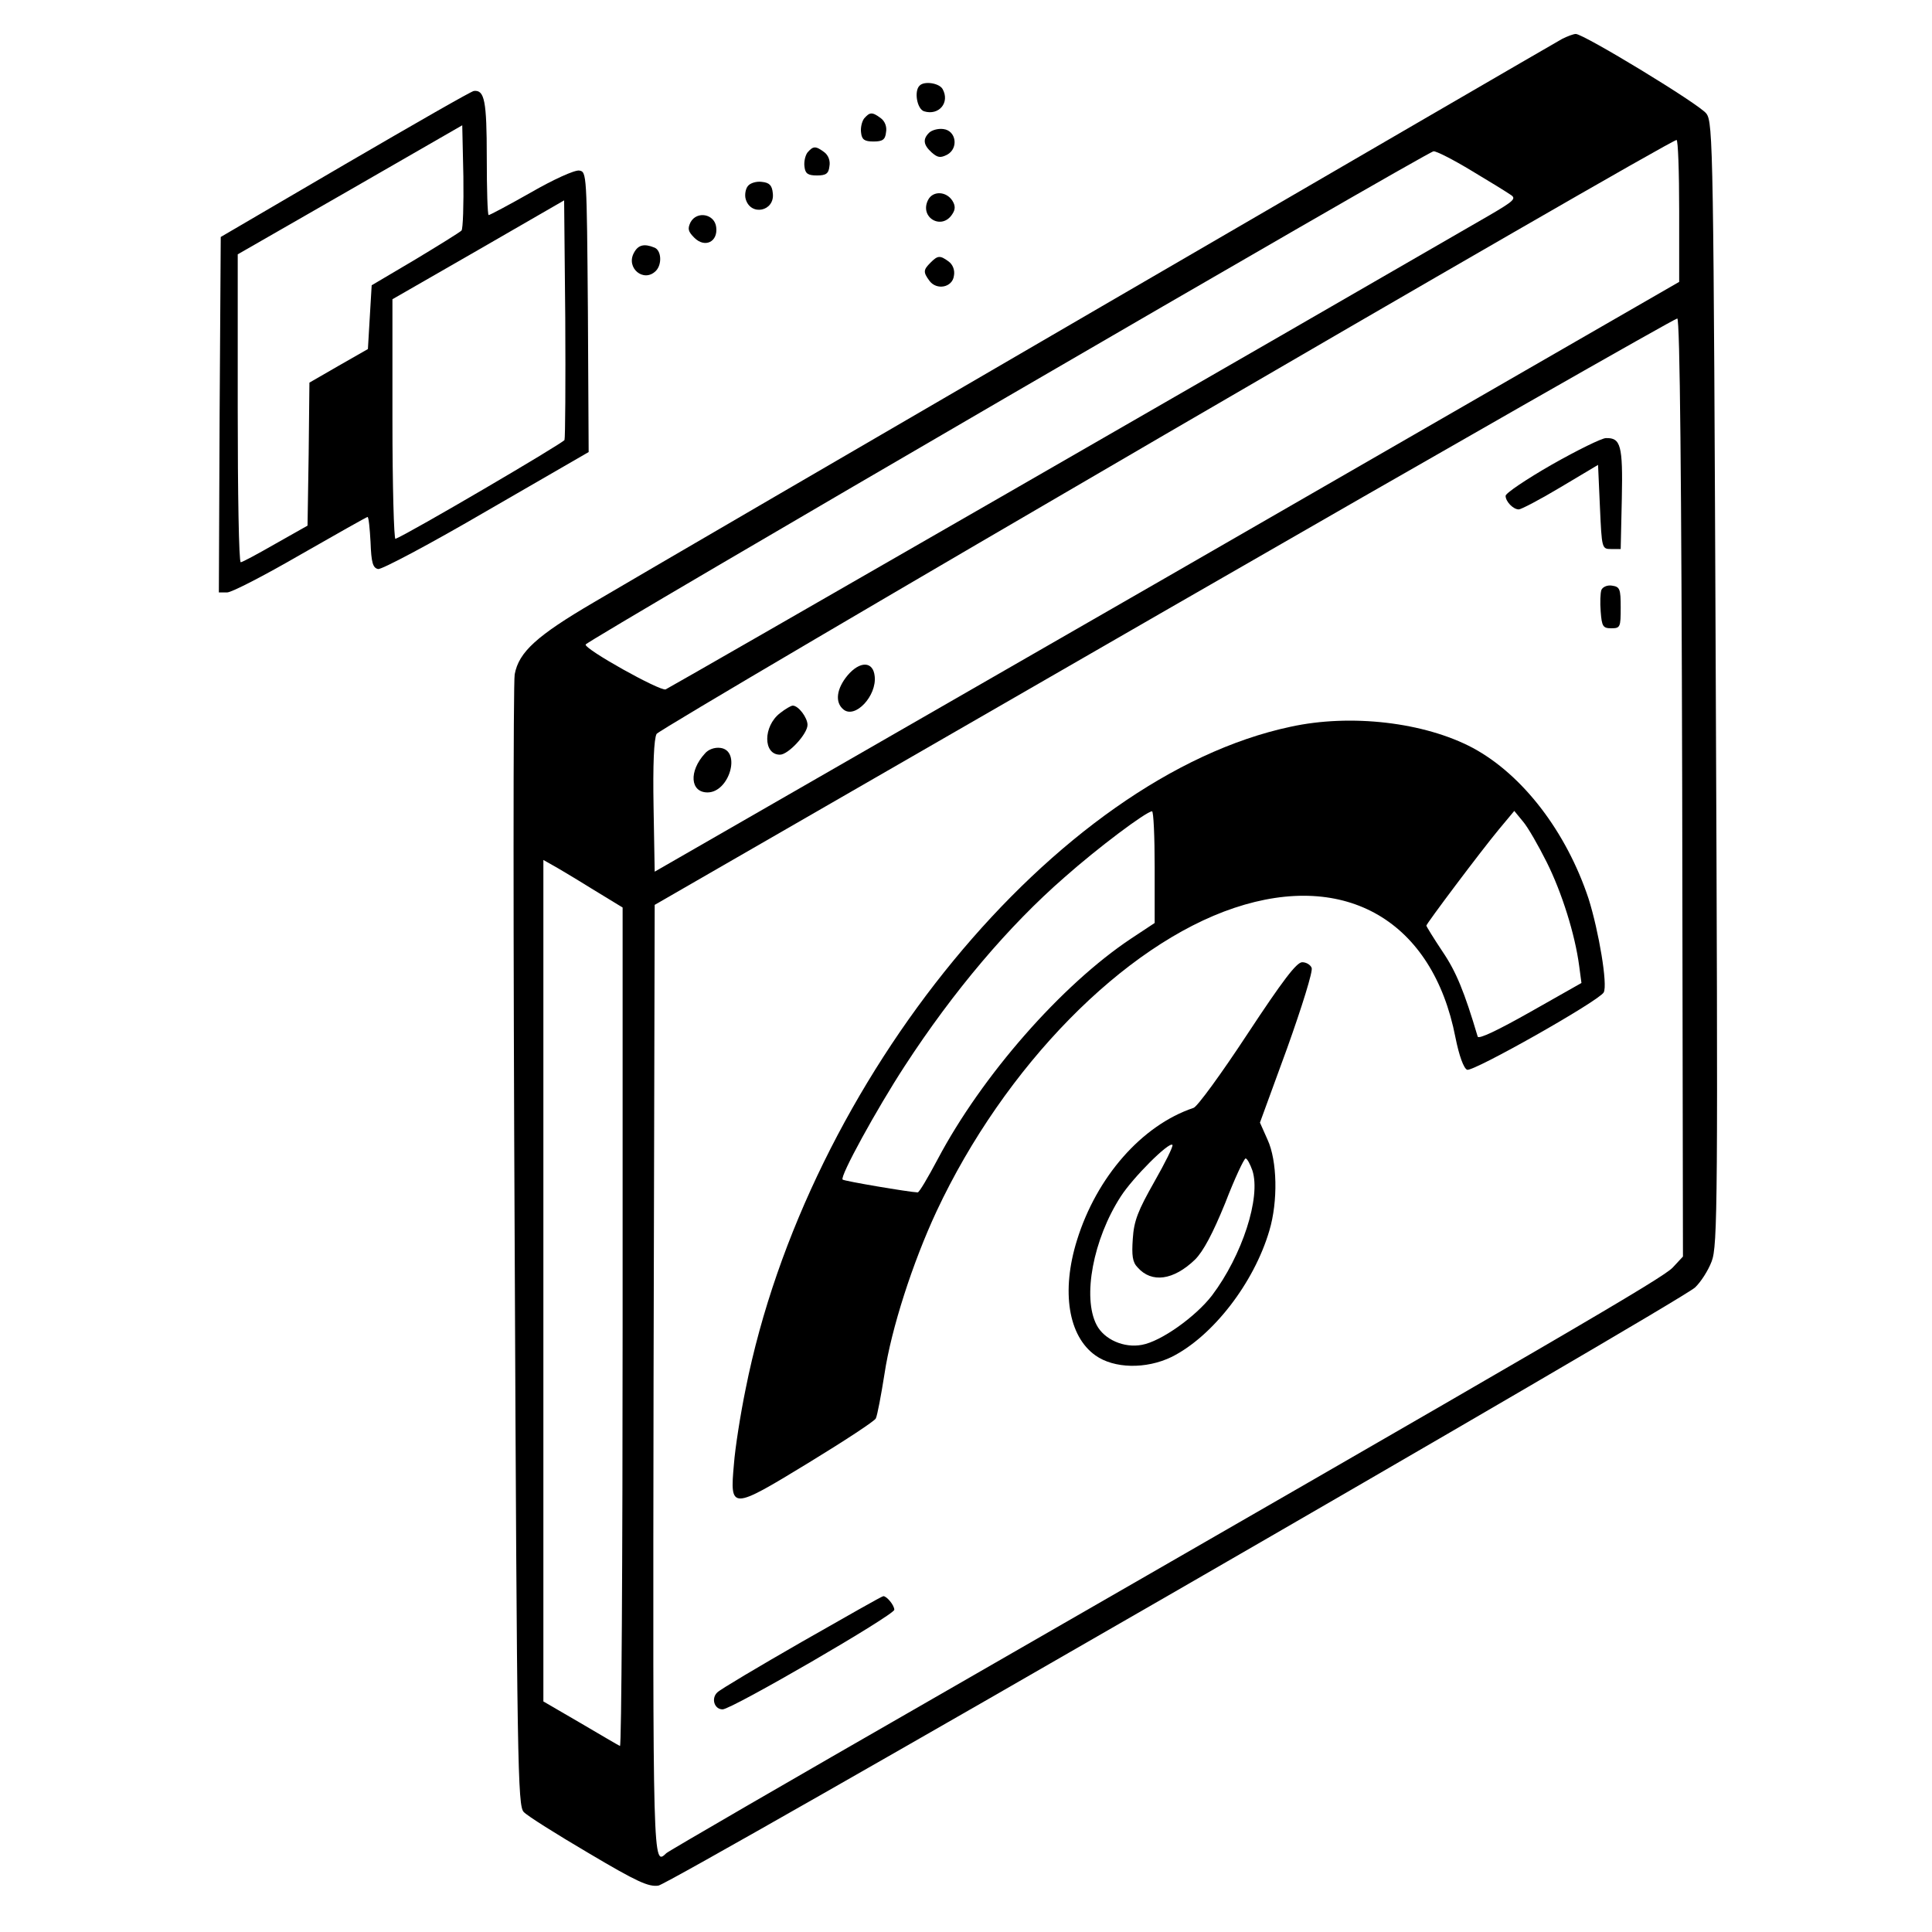 <?xml version="1.0" standalone="no"?>
<!DOCTYPE svg PUBLIC "-//W3C//DTD SVG 20010904//EN"
 "http://www.w3.org/TR/2001/REC-SVG-20010904/DTD/svg10.dtd">
<svg version="1.0" xmlns="http://www.w3.org/2000/svg"
 width="512pt" height="512pt" viewBox="0 0 512 512"
 preserveAspectRatio="xMidYMid meet">

<g transform="translate(0,512) scale(0.1,-0.1)"
fill="#000000" stroke="none">
<path d="M4140 5017 c-31 -17 -2370 -1377 -2566 -1493 -152 -89 -199 -132
-210 -191 -4 -21 -4 -704 0 -1518 6 -1376 8 -1481 24 -1497 9 -10 87 -59 172
-109 128 -76 159 -90 185 -86 35 6 2705 1546 2747 1585 15 14 35 45 44 69 16
41 17 153 11 1531 -6 1417 -7 1488 -25 1511 -17 24 -325 211 -346 211 -6 0
-22 -6 -36 -13z m310 -456 l0 -188 -1357 -782 -1358 -781 -3 172 c-2 111 1
180 8 193 9 17 2679 1572 2703 1574 4 1 7 -84 7 -188z m-551 107 c47 -28 94
-57 104 -64 16 -10 10 -16 -55 -54 -506 -293 -2174 -1253 -2184 -1257 -15 -5
-216 107 -212 119 4 11 2230 1306 2247 1307 7 1 52 -22 100 -51z m559 -1636
l2 -1242 -27 -29 c-26 -28 -282 -177 -1958 -1141 -385 -221 -704 -406 -709
-411 -36 -34 -36 -47 -34 1252 l3 1261 1350 778 c743 428 1355 777 1360 776 7
-2 11 -427 13 -1244z m-2890 -267 l82 -50 0 -1113 c0 -612 -3 -1111 -7 -1109
-5 2 -52 30 -105 61 l-98 57 0 1115 0 1115 23 -13 c13 -7 60 -35 105 -63z"/>
<path d="M2246 3330 c-29 -35 -34 -71 -11 -90 31 -26 89 36 83 88 -4 40 -39
41 -72 2z"/>
<path d="M2067 3230 c-45 -35 -45 -110 0 -110 22 0 73 55 73 79 0 19 -24 51
-39 51 -5 0 -20 -9 -34 -20z"/>
<path d="M1868 3123 c-43 -47 -39 -103 7 -103 58 0 90 111 34 118 -15 2 -32
-4 -41 -15z"/>
<path d="M4113 3889 c-68 -39 -123 -76 -123 -83 0 -15 20 -36 35 -36 6 0 56
26 111 59 l99 59 5 -112 c5 -110 5 -111 30 -111 l25 0 3 134 c3 141 -3 161
-42 160 -11 0 -76 -32 -143 -70z"/>
<path d="M4244 3557 c-3 -8 -4 -34 -2 -58 3 -39 6 -44 28 -44 24 0 25 3 25 55
0 49 -2 55 -23 58 -12 2 -24 -3 -28 -11z"/>
<path d="M3420 3194 c-620 -132 -1281 -936 -1444 -1755 -14 -68 -28 -158 -31
-199 -11 -122 -8 -122 197 3 95 58 176 111 179 118 4 8 14 61 23 118 18 120
75 296 138 431 180 384 496 706 789 804 296 99 526 -35 586 -343 10 -50 22
-82 31 -86 16 -6 349 182 362 205 11 20 -13 162 -40 248 -59 178 -175 329
-307 400 -128 68 -323 91 -483 56z m-360 -372 l0 -148 -62 -41 c-185 -123
-396 -364 -513 -585 -26 -49 -49 -88 -53 -88 -24 1 -195 30 -199 34 -8 8 91
188 164 300 130 200 277 373 424 501 88 78 216 174 232 175 4 0 7 -67 7 -148z
m1039 13 c40 -80 75 -191 86 -275 l6 -45 -136 -77 c-85 -48 -137 -73 -139 -65
-35 118 -57 172 -93 225 -24 36 -43 67 -43 69 0 5 144 197 193 256 l40 48 23
-28 c13 -15 41 -64 63 -108z"/>
<path d="M3306 2380 c-69 -105 -133 -193 -143 -196 -137 -46 -257 -183 -309
-351 -42 -135 -23 -254 49 -305 49 -35 134 -37 202 -4 108 54 218 195 259 335
23 77 21 185 -5 241 l-20 45 72 197 c39 109 69 205 65 213 -3 8 -14 15 -25 15
-15 0 -52 -49 -145 -190z m-247 -392 c-43 -76 -54 -103 -57 -151 -3 -44 -1
-62 13 -76 37 -42 95 -34 152 21 22 22 47 69 80 150 25 65 50 118 54 118 4 0
12 -15 18 -32 23 -71 -27 -225 -107 -331 -43 -56 -135 -122 -186 -131 -47 -9
-100 14 -120 53 -38 73 -9 227 64 340 32 50 128 146 137 137 3 -3 -19 -47 -48
-98z"/>
<path d="M2125 769 c-115 -66 -216 -126 -224 -134 -17 -16 -8 -45 14 -45 24 0
455 250 455 264 0 12 -20 36 -29 36 -4 0 -100 -55 -216 -121z"/>
<path d="M2437 4893 c-15 -14 -7 -62 12 -68 39 -12 69 23 49 59 -9 16 -49 22
-61 9z"/>
<path d="M915 4685 l-330 -193 -3 -471 -2 -471 22 0 c12 0 99 45 194 100 96
55 176 100 178 100 3 0 6 -30 8 -67 2 -54 6 -68 20 -71 9 -2 139 67 288 154
l270 156 -2 372 c-3 365 -3 371 -23 374 -12 2 -69 -24 -128 -58 -58 -33 -109
-60 -112 -60 -3 0 -5 69 -5 153 0 150 -6 179 -34 176 -6 0 -159 -88 -341 -194z
m308 -176 c-5 -5 -60 -39 -123 -77 l-115 -68 -5 -84 -5 -85 -77 -44 -78 -45
-2 -189 -3 -190 -85 -48 c-47 -27 -88 -49 -92 -49 -5 0 -8 184 -8 408 l0 408
298 171 297 171 3 -136 c1 -74 -1 -139 -5 -143z m273 -555 c-3 -8 -412 -248
-448 -262 -4 -2 -8 140 -8 316 l0 319 228 131 227 131 3 -312 c1 -171 0 -317
-2 -323z"/>
<path d="M2290 4806 c-6 -8 -10 -25 -8 -38 2 -18 9 -23 33 -23 24 0 31 5 33
24 3 15 -3 30 -14 38 -23 17 -29 16 -44 -1z"/>
<path d="M2462 4768 c-17 -17 -15 -32 7 -52 16 -14 23 -15 41 -6 31 17 24 64
-10 68 -14 2 -31 -3 -38 -10z"/>
<path d="M2140 4716 c-6 -8 -10 -25 -8 -38 2 -18 9 -23 33 -23 24 0 31 5 33
24 3 15 -3 30 -14 38 -23 17 -29 16 -44 -1z"/>
<path d="M1982 4627 c-6 -7 -9 -23 -6 -34 13 -47 78 -33 72 15 -2 21 -9 28
-29 30 -14 2 -31 -3 -37 -11z"/>
<path d="M2460 4591 c-25 -47 36 -83 64 -38 8 12 8 22 0 35 -16 25 -51 27 -64
3z"/>
<path d="M1830 4531 c-8 -17 -7 -24 10 -41 28 -28 63 -11 58 28 -4 35 -51 44
-68 13z"/>
<path d="M1680 4450 c-22 -40 26 -80 58 -48 17 17 15 55 -4 62 -27 11 -43 7
-54 -14z"/>
<path d="M2466 4424 c-19 -19 -20 -25 -3 -48 19 -26 61 -18 65 13 3 15 -3 30
-14 38 -23 17 -29 16 -48 -3z"/>
</g>
</svg>
